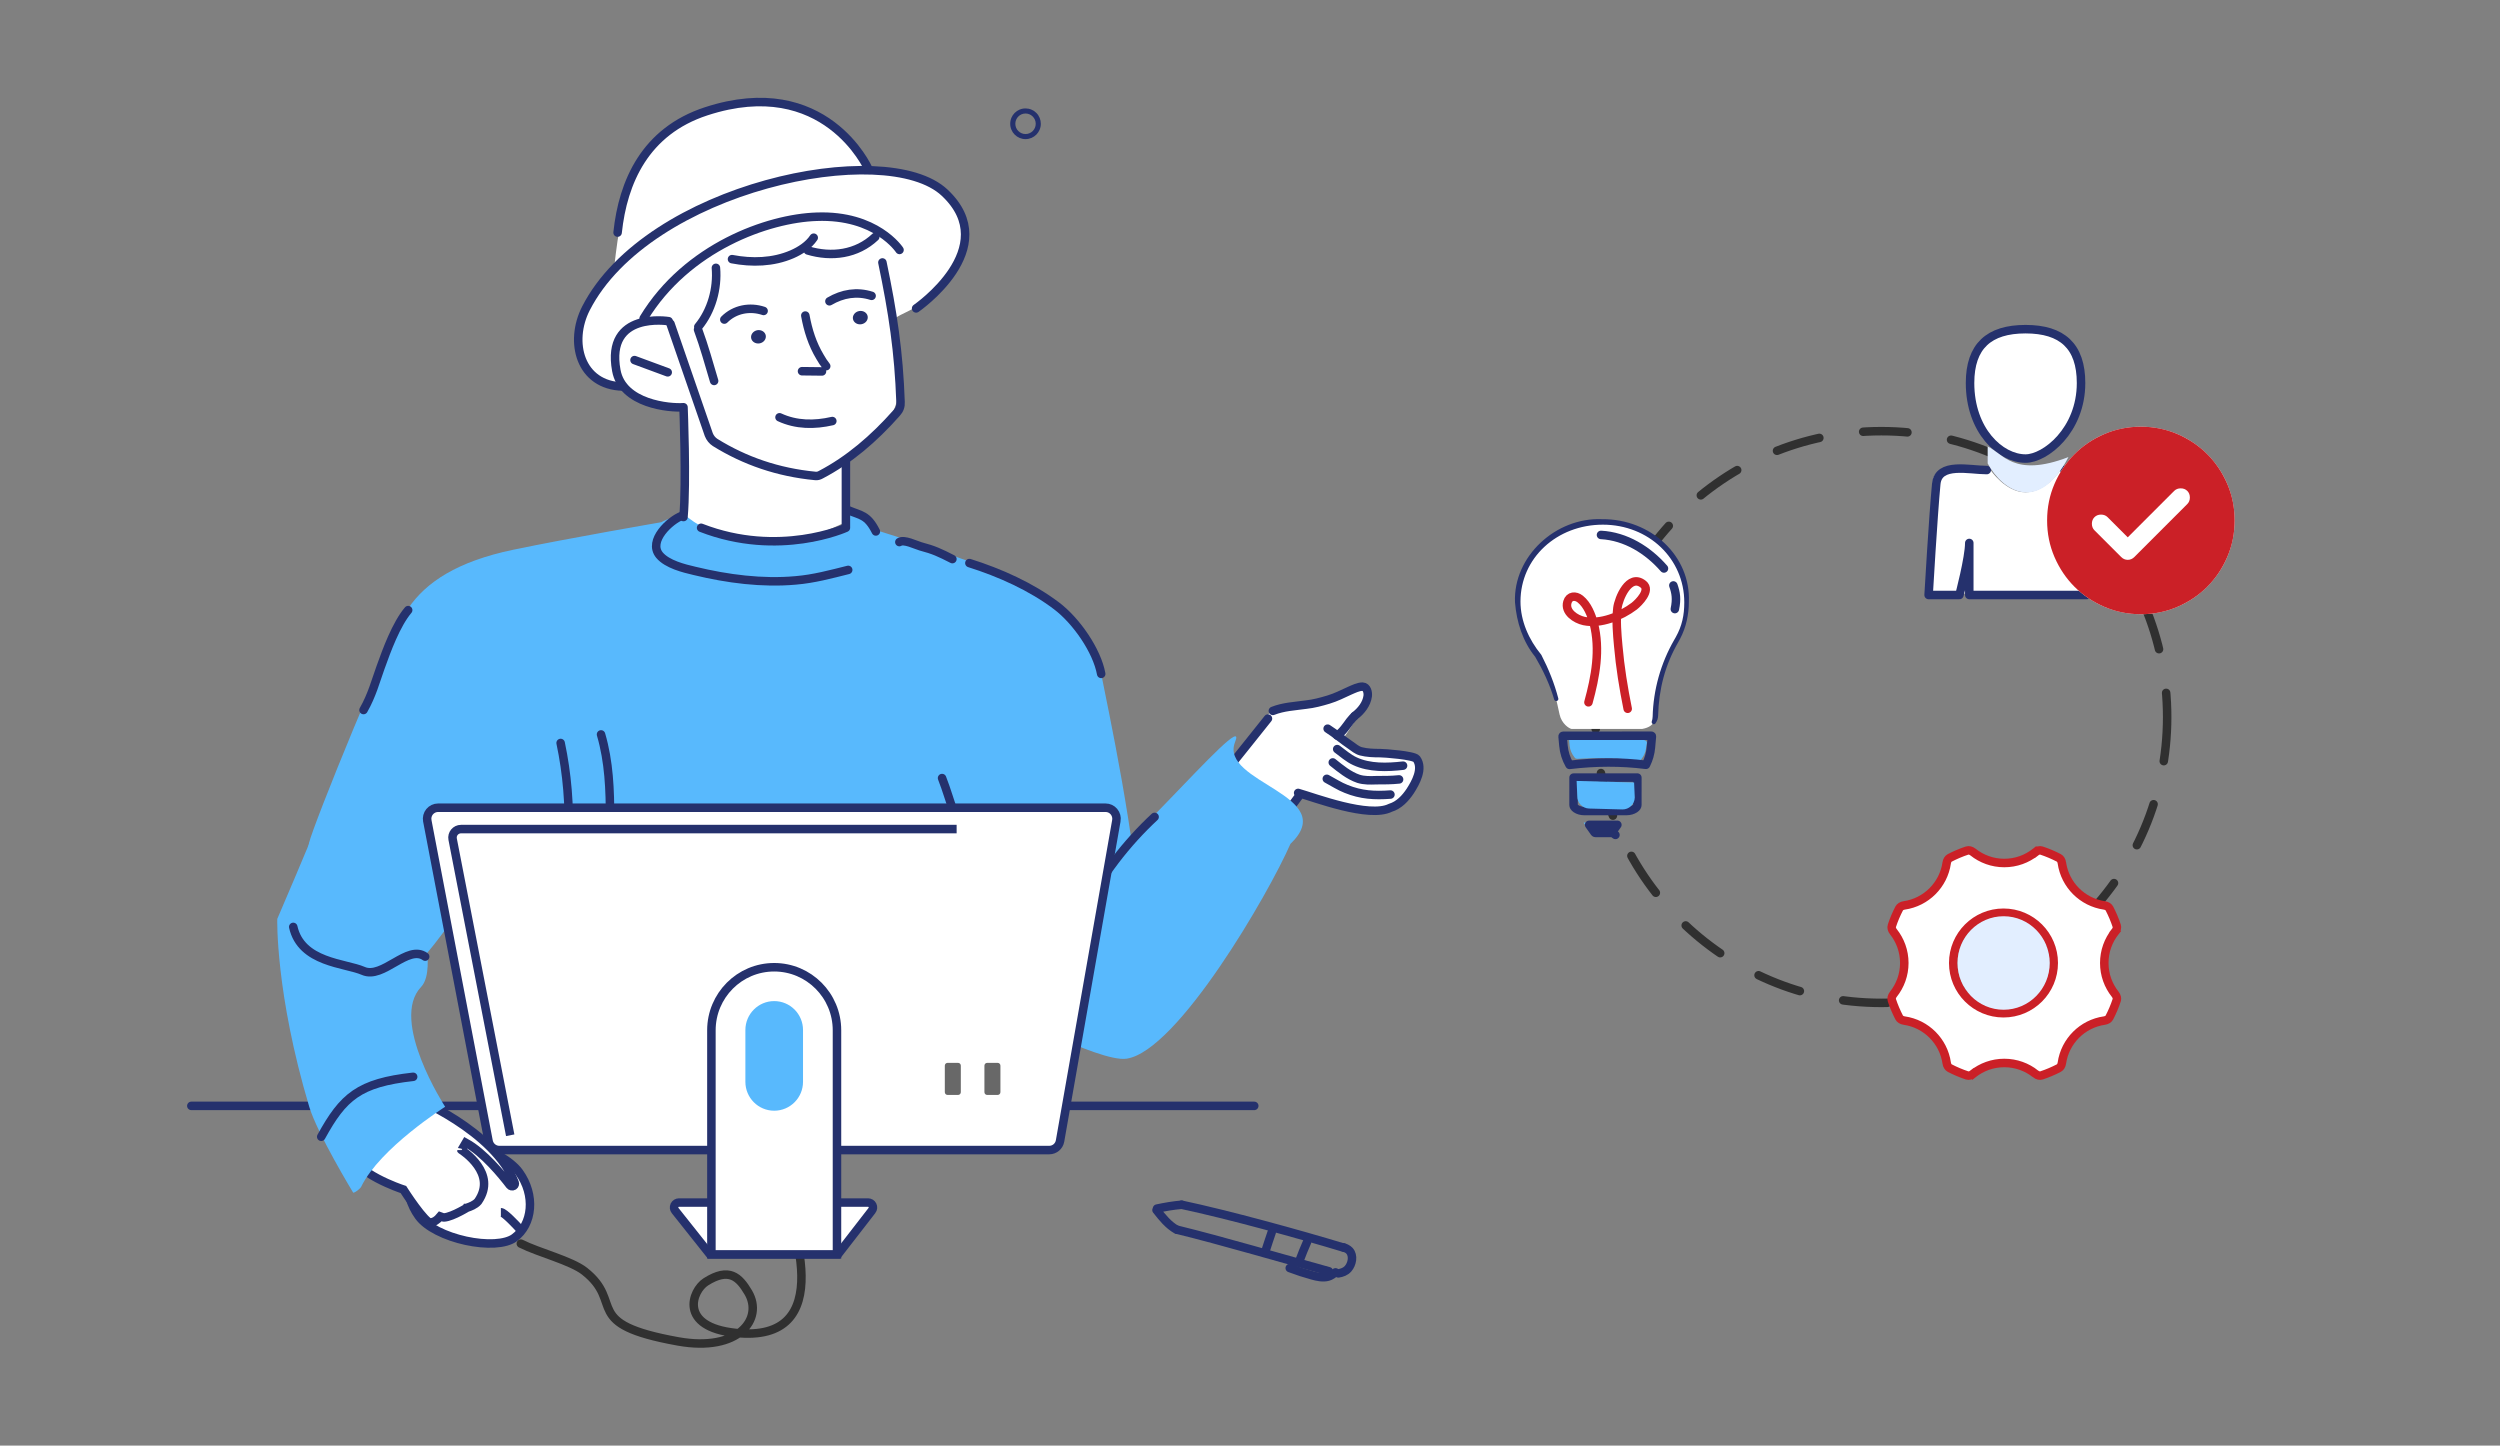 <svg width="588" height="340" viewBox="0 0 588 340" fill="none" xmlns="http://www.w3.org/2000/svg">
<rect x="0" y="0" width="588" height="340" fill="#808080" stroke="none"/>
<path d="M199.46 100.597L161.636 91.197L160.5 122.491C160.5 122.491 173.585 127.956 181.378 127.86C189.605 127.759 199.46 122.491 199.46 122.491L199.46 100.597Z" fill="white"/>
<path d="M45 260.103H295" stroke="#25316D" stroke-width="2" stroke-linecap="round" stroke-linejoin="round"/>
<path d="M99.625 270.609L99.769 270.504L99.868 270.356C100.643 269.194 102.04 268.501 103.978 268.287C105.912 268.073 108.248 268.359 110.646 269.019C113.036 269.677 115.434 270.69 117.477 271.882C119.535 273.082 121.164 274.421 122.087 275.697C126.002 281.108 125.294 287.987 120.958 291.152C119.96 291.879 118.343 292.332 116.281 292.446C114.246 292.558 111.897 292.332 109.55 291.819C107.203 291.306 104.893 290.513 102.931 289.511C100.956 288.503 99.405 287.32 98.496 286.064C94.581 280.653 95.289 273.774 99.625 270.609Z" fill="white" stroke="#25316D" stroke-width="2"/>
<path d="M122.507 289.346C121.254 287.936 118.559 285.116 117.807 285.116" stroke="#25316D" stroke-width="2"/>
<path d="M181.5 274.5C187.5 288 197 316.037 173 313.5C159.507 312.074 162.795 303.54 166 301.5C171.5 298 173.854 300.358 176 304C179.626 310.153 173.775 318.065 159.5 315.5C136.504 311.368 147 306.5 137.5 299C134.34 296.505 126.761 294.64 122.5 292.5" stroke="#303030" stroke-width="2" stroke-linecap="round"/>
<path d="M120.808 278.92L120.803 278.923C120.513 279.097 120.127 279.027 119.912 278.749C118.987 277.534 117.453 275.621 115.638 273.729C113.833 271.849 111.696 269.932 109.563 268.768L108.562 270.481C108.554 270.494 108.554 270.494 108.554 270.493L108.554 270.494L108.555 270.495L108.57 270.504C108.584 270.513 108.606 270.527 108.636 270.547C108.696 270.587 108.786 270.648 108.901 270.73C109.131 270.894 109.459 271.139 109.837 271.456C110.6 272.095 111.547 273.01 112.332 274.131C113.117 275.253 113.71 276.541 113.831 277.94C113.948 279.307 113.622 280.863 112.439 282.575C111.734 283.408 110.493 283.843 109.935 284.026L109.823 284.063L109.723 284.124L109.723 284.124L109.722 284.124L109.721 284.126L109.712 284.131L109.676 284.152C109.664 284.16 109.649 284.169 109.631 284.179C109.604 284.196 109.571 284.216 109.532 284.239C109.406 284.313 109.222 284.42 108.995 284.547C108.54 284.801 107.921 285.132 107.255 285.442C106.583 285.755 105.892 286.033 105.289 286.196C104.632 286.375 104.283 286.358 104.17 286.317L103.528 286.084L103.082 286.593L103.082 286.593L103.081 286.594C103.081 286.594 103.08 286.595 103.079 286.596C103.077 286.598 103.073 286.602 103.068 286.608C103.064 286.612 103.059 286.617 103.054 286.623C103.028 286.649 102.986 286.69 102.93 286.742C102.815 286.846 102.647 286.984 102.439 287.115C102.019 287.379 101.515 287.567 100.983 287.505C100.98 287.502 100.878 287.465 100.66 287.294C100.42 287.107 100.129 286.83 99.797 286.474C99.137 285.764 98.392 284.822 97.685 283.864C96.98 282.91 96.327 281.962 95.848 281.25C95.609 280.895 95.415 280.6 95.281 280.394C95.213 280.291 95.161 280.211 95.126 280.156L95.086 280.094L95.077 280.079L95.074 280.075L95.074 280.074L95.074 280.074L95.074 280.074L94.882 279.775L94.545 279.663L94.545 279.663L94.545 279.663L94.544 279.663L94.539 279.661L94.517 279.654C94.497 279.647 94.466 279.636 94.426 279.622C94.345 279.594 94.224 279.552 94.068 279.496C93.758 279.384 93.311 279.218 92.77 279.002C91.687 278.569 90.24 277.942 88.769 277.16C87.292 276.375 85.828 275.452 84.689 274.438C83.537 273.414 82.83 272.395 82.65 271.429L82.648 271.414C82.645 271.394 82.64 271.361 82.635 271.316C82.624 271.227 82.61 271.091 82.597 270.914C82.572 270.559 82.553 270.045 82.582 269.424C82.642 268.176 82.896 266.529 83.659 264.883C84.416 263.249 85.68 261.601 87.796 260.33C89.885 259.074 92.859 258.153 97.099 258.029C97.106 258.032 97.113 258.035 97.121 258.038C97.262 258.098 97.471 258.187 97.741 258.306C98.281 258.544 99.061 258.9 100.013 259.367C101.92 260.302 104.511 261.68 107.251 263.452C112.775 267.025 118.717 272.081 121.056 278.19C121.151 278.438 121.066 278.744 120.808 278.92Z" fill="white" stroke="#25316D" stroke-width="2"/>
<path fill-rule="evenodd" clip-rule="evenodd" d="M106.204 148.524C141.83 177.116 100.466 224.121 100.466 224.121C100.466 224.121 101.247 229.823 99.055 232.111C91.499 240 104.696 260.314 104.696 260.314C104.696 260.314 89.334 270.044 84.954 279.116C84.746 279.548 83.544 280.526 83.074 280.526C83.074 280.526 74.589 266.538 72.733 260.314C64.742 233.521 65.212 216.13 65.212 216.13C71.322 202.028 74.636 193.397 81.194 178.996C87.159 165.885 98.325 157.601 106.204 148.524Z" fill="#58B9FD"/>
<path fill-rule="evenodd" clip-rule="evenodd" d="M241.204 25.501C239.215 25.501 237.601 27.104 237.601 29.112C237.601 31.101 239.215 32.723 241.204 32.723C243.189 32.723 244.802 31.101 244.802 29.112C244.803 28.637 244.71 28.167 244.53 27.729C244.349 27.29 244.084 26.891 243.75 26.556C243.415 26.22 243.018 25.954 242.581 25.773C242.144 25.592 241.676 25.5 241.204 25.501ZM241.204 26.698C242.527 26.698 243.603 27.779 243.603 29.112C243.603 30.444 242.527 31.526 241.204 31.526C239.88 31.526 238.804 30.444 238.804 29.112C238.804 27.779 239.88 26.698 241.204 26.698Z" fill="#25316D"/>
<path fill-rule="evenodd" clip-rule="evenodd" d="M155.525 122.828C155.525 122.828 159.014 120.842 161.5 121.5L163.115 122.663C163.115 122.663 170.491 127.767 180.512 127.932C190.539 128.152 199.954 127 199.954 119.425C199.954 119.425 205.85 120.741 206.09 124.693C206.09 124.693 237.237 134.295 245.114 139.676C252.988 144.996 257.048 148.509 258.848 157.73C260.639 166.893 267.13 196.525 268.61 220.341C252.764 215.29 239.652 215.183 223.457 215.183C185.123 169.685 158.64 224.872 123.413 259.58C123.413 259.58 134.5 195.357 130.571 195.85C126.648 196.289 72.683 217.267 72.683 217.267C72.683 217.267 71.748 202.439 72.683 198.268C73.617 194.097 91.851 149.167 96.02 143.077C100.189 136.93 107.566 132.046 120.702 129.303C133.843 126.561 155.525 122.828 155.525 122.828Z" fill="#58B9FD"/>
<path d="M85.5 167C87.5 163.5 88.342 160.193 89.5 157C90.967 152.9 93.163 146.877 96.001 143.5" stroke="#25316D" stroke-width="2" stroke-miterlimit="1.5" stroke-linecap="round" stroke-linejoin="round"/>
<path d="M131.86 174.749C134.899 189.083 134.443 205.364 129.774 219.305M141.362 172.735C143.245 179.165 143.499 185.841 143.477 192.502C143.484 201.041 142.676 209.701 139.767 217.795" stroke="#25316D" stroke-width="2" stroke-miterlimit="1.5" stroke-linecap="round" stroke-linejoin="round"/>
<path d="M68.972 218.01C70.853 226.471 81.192 226.505 85.424 228.351C90.047 230.402 95.887 222.029 100 225M75.553 267.366C80.724 257.965 84.394 254.691 97.175 253.264" stroke="#25316D" stroke-width="2" stroke-miterlimit="1.5" stroke-linecap="round" stroke-linejoin="round"/>
<path d="M165 97C165.846 98.5 162.5 108 193 112C212.99 97.788 213 97.5 210 75.5C211.626 73.055 216.5 74 224.5 63.5C229 52 227.5 41 204.5 40C199.88 33.656 194.933 22.471 177.5 24C149 26.5 146.204 47.694 144.5 62.5C139.5 66 133 78 137.5 85.5C144.5 94.5 146.173 87.632 147 91.5C148.108 96.682 163.765 94.81 165 97Z" fill="white"/>
<path d="M157.047 87.573L149.239 84.69M157.271 75.543C157.271 75.543 142.377 73.081 144.958 87.135C146.402 95.063 157.514 96.024 160.757 95.784C160.757 95.784 161.476 113.262 160.757 121.61M198.956 108.517V124.134C198.956 124.134 183.279 131.281 164.899 124.134M205.859 55.723C201.538 59.807 195.592 60.588 190.007 58.906M191.387 55.904C190.187 57.706 188.203 58.967 186.283 59.808C181.835 61.73 176.852 61.851 172.166 60.95M168.384 62.992C168.802 67.857 167.363 73.082 164.238 76.865M164.179 77.525C165.623 81.429 166.761 85.573 167.961 89.598" stroke="#25316D" stroke-width="2" stroke-miterlimit="1.5" stroke-linecap="round" stroke-linejoin="round"/>
<path d="M207.541 61.729C210.006 73.562 211.386 82.691 211.809 94.583C211.868 95.544 211.566 96.385 210.905 97.106C205.5 103.232 199.613 108.217 193.069 111.641C192.646 111.881 192.228 112.001 191.747 111.941C182.977 111.1 175.17 108.397 168.204 104.072C167.543 103.652 167.003 102.991 166.702 102.211C164.899 96.985 157.694 76.144 157.694 76.144M211.566 58.786C211.566 58.786 206.161 50.438 192.048 50.979C180.697 51.339 161.539 58.126 151.389 74.883" stroke="#25316D" stroke-width="2" stroke-miterlimit="1.5" stroke-linecap="round" stroke-linejoin="round"/>
<path d="M215.47 72.54C215.47 72.54 236.072 58.366 222.198 45.333C208.382 32.3 152.405 44.012 137.812 72.54C133.787 80.408 136.373 90.679 146.523 90.919" stroke="#25316D" stroke-width="2" stroke-miterlimit="1.5" stroke-linecap="round" stroke-linejoin="round"/>
<path d="M204.182 39.627C204.182 39.627 194.09 17.044 166.104 26.174C151.749 30.858 146.523 42.75 145.259 54.702M199.496 120C202.437 121.261 204 121.032 206 125M199.496 134.043C195.412 135.064 191.446 136.145 187.182 136.505C179.312 137.226 171.087 136.145 163.397 134.283C160.815 133.682 156.912 132.721 155.108 130.56C152.347 127.196 157.631 122.331 160.397 121.31M224 131.5C221.054 129.998 219.684 129.341 216.5 128.5C215.421 128.2 212.607 126.775 211.528 127.496" stroke="#25316D" stroke-width="2" stroke-miterlimit="1.5" stroke-linecap="round" stroke-linejoin="round"/>
<path d="M189.409 74.216C190.035 77.672 191.065 80.934 192.868 83.934C193.322 84.727 193.787 85.46 194.326 86.121M193.332 87.362L188.633 87.309M179.599 73.133C176.343 72.047 172.802 72.713 170.358 75.165M205.002 69.584C201.526 68.48 198.172 69.052 195.081 70.864M195.762 99.032C191.575 99.995 187.293 99.981 183.341 98.147" stroke="#25316D" stroke-width="2" stroke-miterlimit="1.5" stroke-linecap="round" stroke-linejoin="round"/>
<path d="M201.971 76.263C202.198 76.3 202.433 76.295 202.661 76.249C203.114 76.157 203.516 75.91 203.781 75.561C204.045 75.212 204.15 74.788 204.074 74.382C203.997 73.975 203.745 73.619 203.372 73.39C202.999 73.16 202.535 73.076 202.08 73.156C201.85 73.196 201.629 73.276 201.431 73.393C201.233 73.509 201.061 73.659 200.924 73.833C200.788 74.008 200.691 74.204 200.638 74.41C200.585 74.615 200.577 74.827 200.616 75.032C200.655 75.237 200.738 75.431 200.862 75.604C200.986 75.776 201.148 75.924 201.339 76.037C201.529 76.15 201.744 76.227 201.971 76.263Z" fill="#25316D"/>
<path d="M177.384 80.535C177.763 80.764 178.233 80.845 178.692 80.758C179.145 80.667 179.547 80.42 179.811 80.07C180.076 79.721 180.181 79.297 180.105 78.891C180.028 78.485 179.776 78.128 179.403 77.899C179.029 77.669 178.565 77.585 178.11 77.665C177.651 77.751 177.242 77.997 176.972 78.348C176.703 78.699 176.595 79.127 176.672 79.537C176.749 79.947 177.005 80.306 177.384 80.535Z" fill="#25316D"/>
<path d="M299.5 167C298.3 167.4 292.667 175.167 290 179L280.5 188L299 196.5L305.5 186.5C307.5 187.333 312 189.1 314 189.5C316.5 190 323 192 328.5 189.5C334 187 333.5 181 334 179.5C334.5 178 332.5 177.5 326 177.5C319.5 177.5 315 174.5 316 173.5C317 172.5 319 168.5 321 166.5C323 164.5 321.5 162 320.5 161.5C319.5 161 312.5 164.5 311 165.5C309.5 166.5 301 166.5 299.5 167Z" fill="white"/>
<path d="M298.226 169.006C292.119 176.561 286.288 184.403 279.47 191.342C273.095 197.803 265.986 203.651 259.833 210.302M244.796 194.082C244.952 202.6 244.89 211.122 245.108 219.594C245.224 223.97 245.024 229.073 247.134 233.081C250.432 239.325 261.31 243.607 267.535 239.097M305.677 187.019C299.703 194.858 293.022 205.505 287.286 213.585C281.574 221.614 276.156 227.268 270.758 235.537M299.376 167.201C301.899 166.204 304.499 166.11 307.165 165.73C308.97 165.54 310.743 165.063 312.478 164.539C314.207 164.019 315.809 163.208 317.453 162.451C318.351 162.07 319.449 161.5 320.457 161.5C321.545 161.547 321.792 162.924 321.683 163.732C321.436 165.586 320.119 167.248 318.66 168.342M312.259 171.381C314.141 172.571 315.809 174.043 317.658 175.28C318.394 175.804 319.188 176.468 320.058 176.705C321.512 177.085 323.104 177.135 324.606 177.135C325.599 177.135 332.536 177.644 333.178 178.498C334.803 180.78 332.964 184.059 331.686 186.054C330.545 187.765 329.044 189.383 327 190C322 192.5 309.194 187.589 305.321 186.495" stroke="#25316D" stroke-width="2" stroke-miterlimit="1.5" stroke-linecap="round" stroke-linejoin="round"/>
<path fill-rule="evenodd" clip-rule="evenodd" d="M233.5 236.5C233.5 236.5 258.5 250 265 249C277.034 247.148 298.5 210 303.5 198.5C315.5 187 286.596 184.137 290.5 174.5C294.404 164.867 256 211.5 256 203.5C256 203.5 255.33 194.93 255 192C253.373 177.556 259.428 148.563 246 143C238.769 140.004 232.275 149.243 232.275 149.243L227.678 144.918C227.678 144.918 225.832 141.265 221.525 137.057C215.949 150.401 211.198 171.179 212.467 202.578L218.5 215C218.79 215.233 232.517 235.575 233.5 236.5Z" fill="#58B9FD"/>
<path d="M271.56 192.137C265.006 198.223 258.919 206.063 255.194 213.792" stroke="#25316D" stroke-width="2" stroke-miterlimit="1.5" stroke-linecap="round" stroke-linejoin="round"/>
<path d="M221.572 183C222.696 185.846 223.494 188.81 224.559 191.63C226.331 196.283 228.323 200.87 230.106 205.517" stroke="#25316D" stroke-width="2" stroke-miterlimit="1.5" stroke-linecap="round" stroke-linejoin="round"/>
<path d="M330 180.084C326.293 180.511 322.13 180.654 318.666 179.037C317.121 178.326 315.871 177.185 314.507 176.188M329.064 183.316C327.282 183.506 325.495 183.503 323.708 183.503C322.297 183.553 320.861 183.6 319.507 183.173C317.264 182.412 315.301 180.795 313.467 179.323M327.03 186.879C323.318 187.163 320.077 186.972 316.604 185.548C315.007 184.931 313.591 183.98 312.065 183.173M318.5 168.5C318.5 168.5 317.85 169.154 317.5 169.627C316.642 170.785 315.774 172.143 314.5 173" stroke="#25316D" stroke-width="2" stroke-miterlimit="1.5" stroke-linecap="round" stroke-linejoin="round"/>
<path d="M259 158.5C258 153 253.125 145.987 248.499 142.5C242.588 138.005 235.128 134.679 228 132.432" stroke="#25316D" stroke-width="2" stroke-miterlimit="1.5" stroke-linecap="round" stroke-linejoin="round"/>
<path d="M205.2 283.488L205.2 283.488L205.206 283.5C205.395 283.885 205.352 284.349 205.076 284.711C205.075 284.712 205.075 284.713 205.074 284.713L197.094 295.019H166.97L166.866 294.889L166.223 294.078C165.678 293.392 164.92 292.436 164.068 291.364C162.365 289.218 160.287 286.601 158.788 284.718L158.785 284.714C158.52 284.384 158.458 283.908 158.653 283.492C158.748 283.298 158.894 283.135 159.075 283.021C159.257 282.906 159.467 282.845 159.681 282.843C159.682 282.843 159.683 282.843 159.683 282.843L204.181 282.843H204.183C204.395 282.843 204.603 282.903 204.783 283.017C204.963 283.131 205.108 283.294 205.2 283.488ZM262.569 193.025L262.568 193.027C259.999 207.635 251.517 255.874 249.323 268.361C249.105 269.597 248.033 270.495 246.787 270.495H117.441C116.212 270.495 115.146 269.613 114.91 268.388C113.759 262.364 110.984 247.856 108.113 232.85C105.082 217.005 101.944 200.605 100.501 193.052L100.501 193.051C100.358 192.307 100.553 191.528 101.047 190.917C101.541 190.325 102.272 189.977 103.032 189.977L260.032 189.977L260.033 189.977C260.409 189.976 260.779 190.058 261.12 190.217C261.46 190.377 261.762 190.609 262.003 190.899L262.004 190.9C262.495 191.489 262.702 192.274 262.569 193.025Z" fill="white" stroke="#25316D" stroke-width="2"/>
<path d="M182.091 227.496C190.24 227.496 196.858 234.136 196.858 242.323V295.024H167.323V242.323C167.323 234.136 173.939 227.496 182.091 227.496Z" fill="white" stroke="#25316D" stroke-width="2"/>
<path fill-rule="evenodd" clip-rule="evenodd" d="M188.87 242.265C188.87 238.504 185.834 235.457 182.091 235.457C178.348 235.457 175.314 238.504 175.314 242.265V254.44C175.314 258.194 178.348 261.24 182.091 261.24C185.834 261.24 188.87 258.194 188.87 254.44V242.265Z" fill="#58B9FD"/>
<path d="M120 267.011L106.463 197.382C106.223 196.147 107.169 195 108.426 195H225" stroke="#25316D" stroke-width="2"/>
<path d="M225.332 249.983C225.692 249.983 225.986 250.274 225.986 250.639V256.876C225.986 257.242 225.692 257.533 225.332 257.533H222.875C222.511 257.533 222.221 257.242 222.221 256.876V250.639C222.221 250.274 222.511 249.983 222.875 249.983H225.332Z" fill="#686868"/>
<path d="M234.646 249.983C235.005 249.983 235.3 250.274 235.3 250.639V256.876C235.3 257.242 235.005 257.533 234.646 257.533H232.188C231.825 257.533 231.535 257.242 231.535 256.876V250.639C231.535 250.274 231.825 249.983 232.188 249.983H234.646Z" fill="#686868"/>
<path d="M314.776 299.501C315.644 299.365 316.48 299.076 317.073 298.387C318.023 297.309 318.425 295.33 317.396 294.183C317.002 293.767 316.491 293.54 315.98 293.374M314.115 299.262C313.549 299.677 313.013 300.089 312.355 300.272C311.16 300.594 309.838 300.3 308.697 299.987C306.886 299.495 305.101 298.915 303.347 298.248M297.648 294.232C298.144 292.774 298.581 291.284 299.107 289.835M305.639 296.508C306.195 295.034 306.781 293.543 307.428 292.101M276.757 289.232C274.769 288.108 273.405 286.373 272.011 284.602M272.128 284.259C274.042 283.856 275.957 283.521 277.904 283.357" stroke="#25316D" stroke-width="2" stroke-miterlimit="1.5" stroke-linecap="round" stroke-linejoin="round"/>
<path d="M277.922 283.355C288.821 285.668 305.464 290.246 316.161 293.49M276.986 289.264C287.107 291.731 302.491 296.251 312.554 299.003" stroke="#25316D" stroke-width="2" stroke-miterlimit="1.5" stroke-linecap="round" stroke-linejoin="round"/>
<circle cx="442.484" cy="168.646" r="67.233" stroke="#303030" stroke-width="2" stroke-linecap="round" stroke-linejoin="round" stroke-dasharray="10.42 10.42"/>
<path d="M366.811 168.04C367.305 170.265 369.076 171.336 369.591 171.439H386.277C389.676 170.821 389.367 168.658 389.367 166.495C389.614 161.304 391.942 155.68 393.075 153.517C398.946 142.702 396.517 138.068 395.547 135.287C390.912 122 377.316 121.382 370.519 123.854C357.541 128.18 353.833 140.54 360.013 152.281C364.957 157.843 366.193 165.259 366.811 168.04Z" fill="white"/>
<path d="M376.766 122.61C376.774 122.611 376.783 122.611 376.791 122.611C388.047 122.511 397.164 131.057 396.723 141.538C396.723 141.545 396.722 141.552 396.722 141.559C396.722 144.431 396.09 147.396 394.754 149.94L394.268 150.83C391.123 156.293 389.651 162.042 389.491 168.332L389.491 168.332C389.478 168.864 389.289 169.378 388.973 169.829C389.115 169.432 389.191 168.996 389.203 168.54C389.361 162.32 391.083 156.184 394.182 150.793L394.184 150.791L394.584 150.088L394.586 150.085C396.115 147.348 396.642 144.74 396.643 141.669C396.646 131.149 388.063 122.9 376.984 122.903C365.919 122.906 357.121 130.95 357.118 141.483C357.116 146.169 359.132 150.679 362.091 154.287C363.768 157.541 365.121 160.894 366.027 164.386C364.976 160.784 363.334 157.335 361.505 154.228C361.492 154.206 361.478 154.185 361.462 154.165C358.613 150.667 357.19 146.168 356.828 141.65C356.385 131.175 366.173 122.159 376.766 122.61Z" stroke="#25316D" stroke-linecap="round" stroke-linejoin="round"/>
<path d="M370.102 182.894L385.106 182.889L385.104 189.339C385.104 189.571 384.964 189.9 384.494 190.216C384.031 190.528 383.335 190.753 382.517 190.754L372.686 190.756C371.869 190.757 371.173 190.532 370.709 190.22C370.24 189.904 370.1 189.575 370.1 189.343L370.102 182.894Z" stroke="#25316D" stroke-width="2" stroke-linecap="round" stroke-linejoin="round"/>
<path d="M386.476 174.038L369.966 173.59C369.441 173.576 369.021 173.878 369.058 174.242L369.18 175.426C369.282 176.417 369.704 177.383 370.416 178.253C370.535 178.399 370.765 178.483 371.003 178.469C375.907 178.193 380.694 178.309 385.355 178.852C385.61 178.882 385.86 178.798 385.98 178.641L386.09 178.497C386.639 177.777 386.988 176.989 387.118 176.175L387.347 174.737C387.404 174.376 387.001 174.052 386.476 174.038Z" fill="#58B9FD"/>
<path d="M378.025 196.729L375.095 196.649C374.773 196.641 374.475 196.475 374.295 196.206L372.469 193.472L380.823 193.698L378.849 196.329C378.654 196.589 378.347 196.737 378.025 196.729Z" fill="#58B9FD"/>
<path d="M370.821 183.677L384.34 184.043L384.497 187.582C384.453 189.17 383.139 190.424 381.565 190.381L373.749 190.169C372.175 190.127 370.933 188.803 370.977 187.216L370.821 183.677Z" fill="#58B9FD"/>
<path d="M378.928 195.904L375.243 195.905C375.164 195.905 375.087 195.867 375.038 195.797L373.767 194.002L380.406 194.001L379.133 195.796L379.949 196.374L379.133 195.796C379.084 195.866 379.007 195.904 378.928 195.904Z" stroke="#25316D" stroke-width="2" stroke-linecap="round" stroke-linejoin="round"/>
<path d="M367.522 173.197L367.522 173.197C367.515 173.111 367.581 173.052 367.645 173.052L388.41 173.047C388.474 173.047 388.54 173.105 388.532 173.192L388.294 175.829C388.17 177.2 387.793 178.536 387.182 179.768L387.124 179.883C381.263 179.141 375.267 179.168 369.152 179.901C368.351 178.51 367.86 176.958 367.716 175.354L367.522 173.197Z" stroke="#25316D" stroke-width="2" stroke-linecap="round" stroke-linejoin="round"/>
<path d="M373.602 165.19C375.264 159.14 376.433 152.815 374.852 146.608C374.254 144.573 373.379 142.268 371.678 140.898C370.579 140.024 369.095 140.083 368.651 141.623C367.988 143.932 370.568 145.628 372.546 146.063C376.447 146.877 381.235 144.939 384.373 142.566C385.419 141.739 388.338 138.818 386.472 137.394C383.181 134.764 380.691 140.765 380.413 143.018C380.075 145.989 380.343 149.011 380.612 151.923C381.043 156.868 381.853 161.87 382.833 166.704" stroke="#CB2027" stroke-width="2" stroke-miterlimit="1.5" stroke-linecap="round" stroke-linejoin="round"/>
<path d="M376.553 125.816C382.387 126.131 387.618 129.402 391.365 133.707M393.572 137.697C394.178 139.404 394.426 140.885 393.924 143.258" stroke="#25316D" stroke-width="2" stroke-miterlimit="1.5" stroke-linecap="round" stroke-linejoin="round"/>
<path d="M454.574 113.469C454.574 111.831 455.903 110.503 457.541 110.503H468.138C468.138 110.503 471.67 115.796 476.408 115.796C481.146 115.796 484.679 110.503 484.679 110.503H495.276C496.914 110.503 498.242 111.831 498.242 113.469V139.615H454.574V113.469Z" fill="white"/>
<path d="M488.979 91.977C488.979 100.016 483.351 107.856 476.408 107.856C469.465 107.856 463.837 100.016 463.837 91.977C463.837 83.938 466.484 77.421 476.408 77.421C486.333 77.421 488.979 83.938 488.979 91.977Z" fill="white"/>
<path fill-rule="evenodd" clip-rule="evenodd" d="M489.462 90.088C489.462 101.24 481.039 107.856 476.409 107.856C470.453 107.856 463.356 101.24 463.356 90.088C463.356 81.391 467.809 77.421 476.409 77.421C485.009 77.421 489.462 81.391 489.462 90.088Z" stroke="#25316D" stroke-width="2" stroke-linecap="round" stroke-linejoin="round"/>
<path d="M467.287 110.556C463.16 110.556 455.908 108.647 455.409 113.811C454.692 121.242 453.609 139.945 453.609 139.945H460.856C460.856 139.945 463.175 131.176 463.175 127.705C463.175 134.306 463.175 139.945 463.175 139.945H476.409H490.824C490.824 139.945 490.824 133.467 490.824 127.705C490.824 131.114 492.989 139.945 492.989 139.945H499.209C499.209 139.945 498.125 121.242 497.408 113.811C496.909 108.647 489.658 110.556 485.531 110.556" stroke="#25316D" stroke-width="2" stroke-linecap="round" stroke-linejoin="round"/>
<path d="M486.5 107.5C479.5 121 471 115.5 467.5 109V105C471 106.5 473.5 112.5 486.5 107.5Z" fill="#E2EEFF"/>
<circle cx="503.535" cy="122.412" r="22.052" fill="white"/>
<mask id="mask0_653_6745" style="mask-type:alpha" maskUnits="userSpaceOnUse" x="477" y="95" width="54" height="54">
<rect x="477.07" y="95.947" width="52.931" height="52.931" fill="#D9D9D9"/>
</mask>
<g mask="url(#mask0_653_6745)">
<path d="M500.447 126.382L495.706 121.64C495.301 121.236 494.787 121.034 494.162 121.034C493.537 121.034 493.022 121.236 492.618 121.64C492.214 122.045 492.011 122.559 492.011 123.184C492.011 123.809 492.214 124.324 492.618 124.728L498.903 131.013C499.345 131.455 499.859 131.675 500.447 131.675C501.035 131.675 501.55 131.455 501.991 131.013L514.452 118.553C514.856 118.148 515.058 117.634 515.058 117.009C515.058 116.384 514.856 115.869 514.452 115.465C514.047 115.061 513.533 114.859 512.908 114.859C512.283 114.859 511.769 115.061 511.364 115.465L500.447 126.382ZM503.535 144.467C500.484 144.467 497.617 143.888 494.934 142.73C492.25 141.572 489.916 140.001 487.931 138.016C485.946 136.031 484.375 133.697 483.217 131.013C482.059 128.33 481.48 125.463 481.48 122.412C481.48 119.361 482.059 116.494 483.217 113.811C484.375 111.128 485.946 108.794 487.931 106.809C489.916 104.824 492.25 103.252 494.934 102.095C497.617 100.937 500.484 100.358 503.535 100.358C506.586 100.358 509.453 100.937 512.136 102.095C514.819 103.252 517.153 104.824 519.138 106.809C521.123 108.794 522.695 111.128 523.853 113.811C525.01 116.494 525.589 119.361 525.589 122.412C525.589 125.463 525.01 128.33 523.853 131.013C522.695 133.697 521.123 136.031 519.138 138.016C517.153 140.001 514.819 141.572 512.136 142.73C509.453 143.888 506.586 144.467 503.535 144.467Z" fill="#CB2027"/>
</g>
<path d="M478.762 200.41L478.14 199.628L478.762 200.41C479.24 200.03 479.763 199.923 480.165 200.055C481.572 200.522 482.932 201.097 484.229 201.771L484.229 201.771C484.586 201.956 484.869 202.376 484.951 202.954L484.951 202.955C485.695 208.124 489.781 212.208 494.949 212.952C495.528 213.036 495.946 213.318 496.132 213.676L496.132 213.676C496.806 214.974 497.381 216.332 497.848 217.738C497.98 218.14 497.874 218.663 497.493 219.141L498.275 219.764L497.493 219.141C495.886 221.159 494.926 223.716 494.926 226.496C494.926 229.272 495.885 231.829 497.492 233.847C497.876 234.331 497.981 234.85 497.848 235.249L497.848 235.25C497.382 236.659 496.807 238.017 496.132 239.315L496.132 239.315C495.946 239.673 495.527 239.955 494.948 240.04C489.781 240.784 485.695 244.868 484.951 250.036L484.951 250.037C484.869 250.615 484.586 251.035 484.229 251.22L484.229 251.22C482.931 251.895 481.574 252.469 480.166 252.936C479.765 253.068 479.242 252.961 478.762 252.579L478.762 252.578C476.745 250.974 474.188 250.013 471.408 250.013C468.63 250.013 466.072 250.974 464.055 252.581L464.678 253.363L464.055 252.581C463.577 252.962 463.054 253.069 462.652 252.936C461.243 252.469 459.886 251.895 458.588 251.22L458.588 251.22C458.231 251.035 457.949 250.615 457.866 250.037L457.866 250.036C457.12 244.868 453.037 240.784 447.869 240.04C447.289 239.955 446.869 239.672 446.683 239.315L446.683 239.315C446.009 238.017 445.434 236.66 444.967 235.254C444.835 234.85 444.943 234.33 445.326 233.847C446.929 231.83 447.891 229.273 447.891 226.496C447.891 223.716 446.929 221.158 445.325 219.141L445.325 219.141C444.942 218.661 444.836 218.139 444.969 217.74L444.97 217.738C445.434 216.333 446.008 214.975 446.683 213.678C446.871 213.318 447.291 213.036 447.868 212.952C453.036 212.208 457.12 208.124 457.864 202.956C457.948 202.376 458.231 201.956 458.588 201.771L458.588 201.771C459.886 201.097 461.244 200.522 462.652 200.055C463.055 199.923 463.577 200.029 464.055 200.41L464.055 200.41C466.072 202.017 468.63 202.979 471.408 202.979C474.188 202.979 476.745 202.017 478.762 200.41ZM459.403 226.496C459.403 233.021 464.694 238.313 471.22 238.313C477.745 238.313 483.037 233.021 483.037 226.496C483.037 219.97 477.745 214.678 471.22 214.678C464.694 214.678 459.403 219.97 459.403 226.496Z" fill="white" stroke="#CB2027" stroke-width="2"/>
<ellipse cx="471.251" cy="226.496" rx="10.841" ry="10.998" fill="#E2EEFF"/>
</svg>
